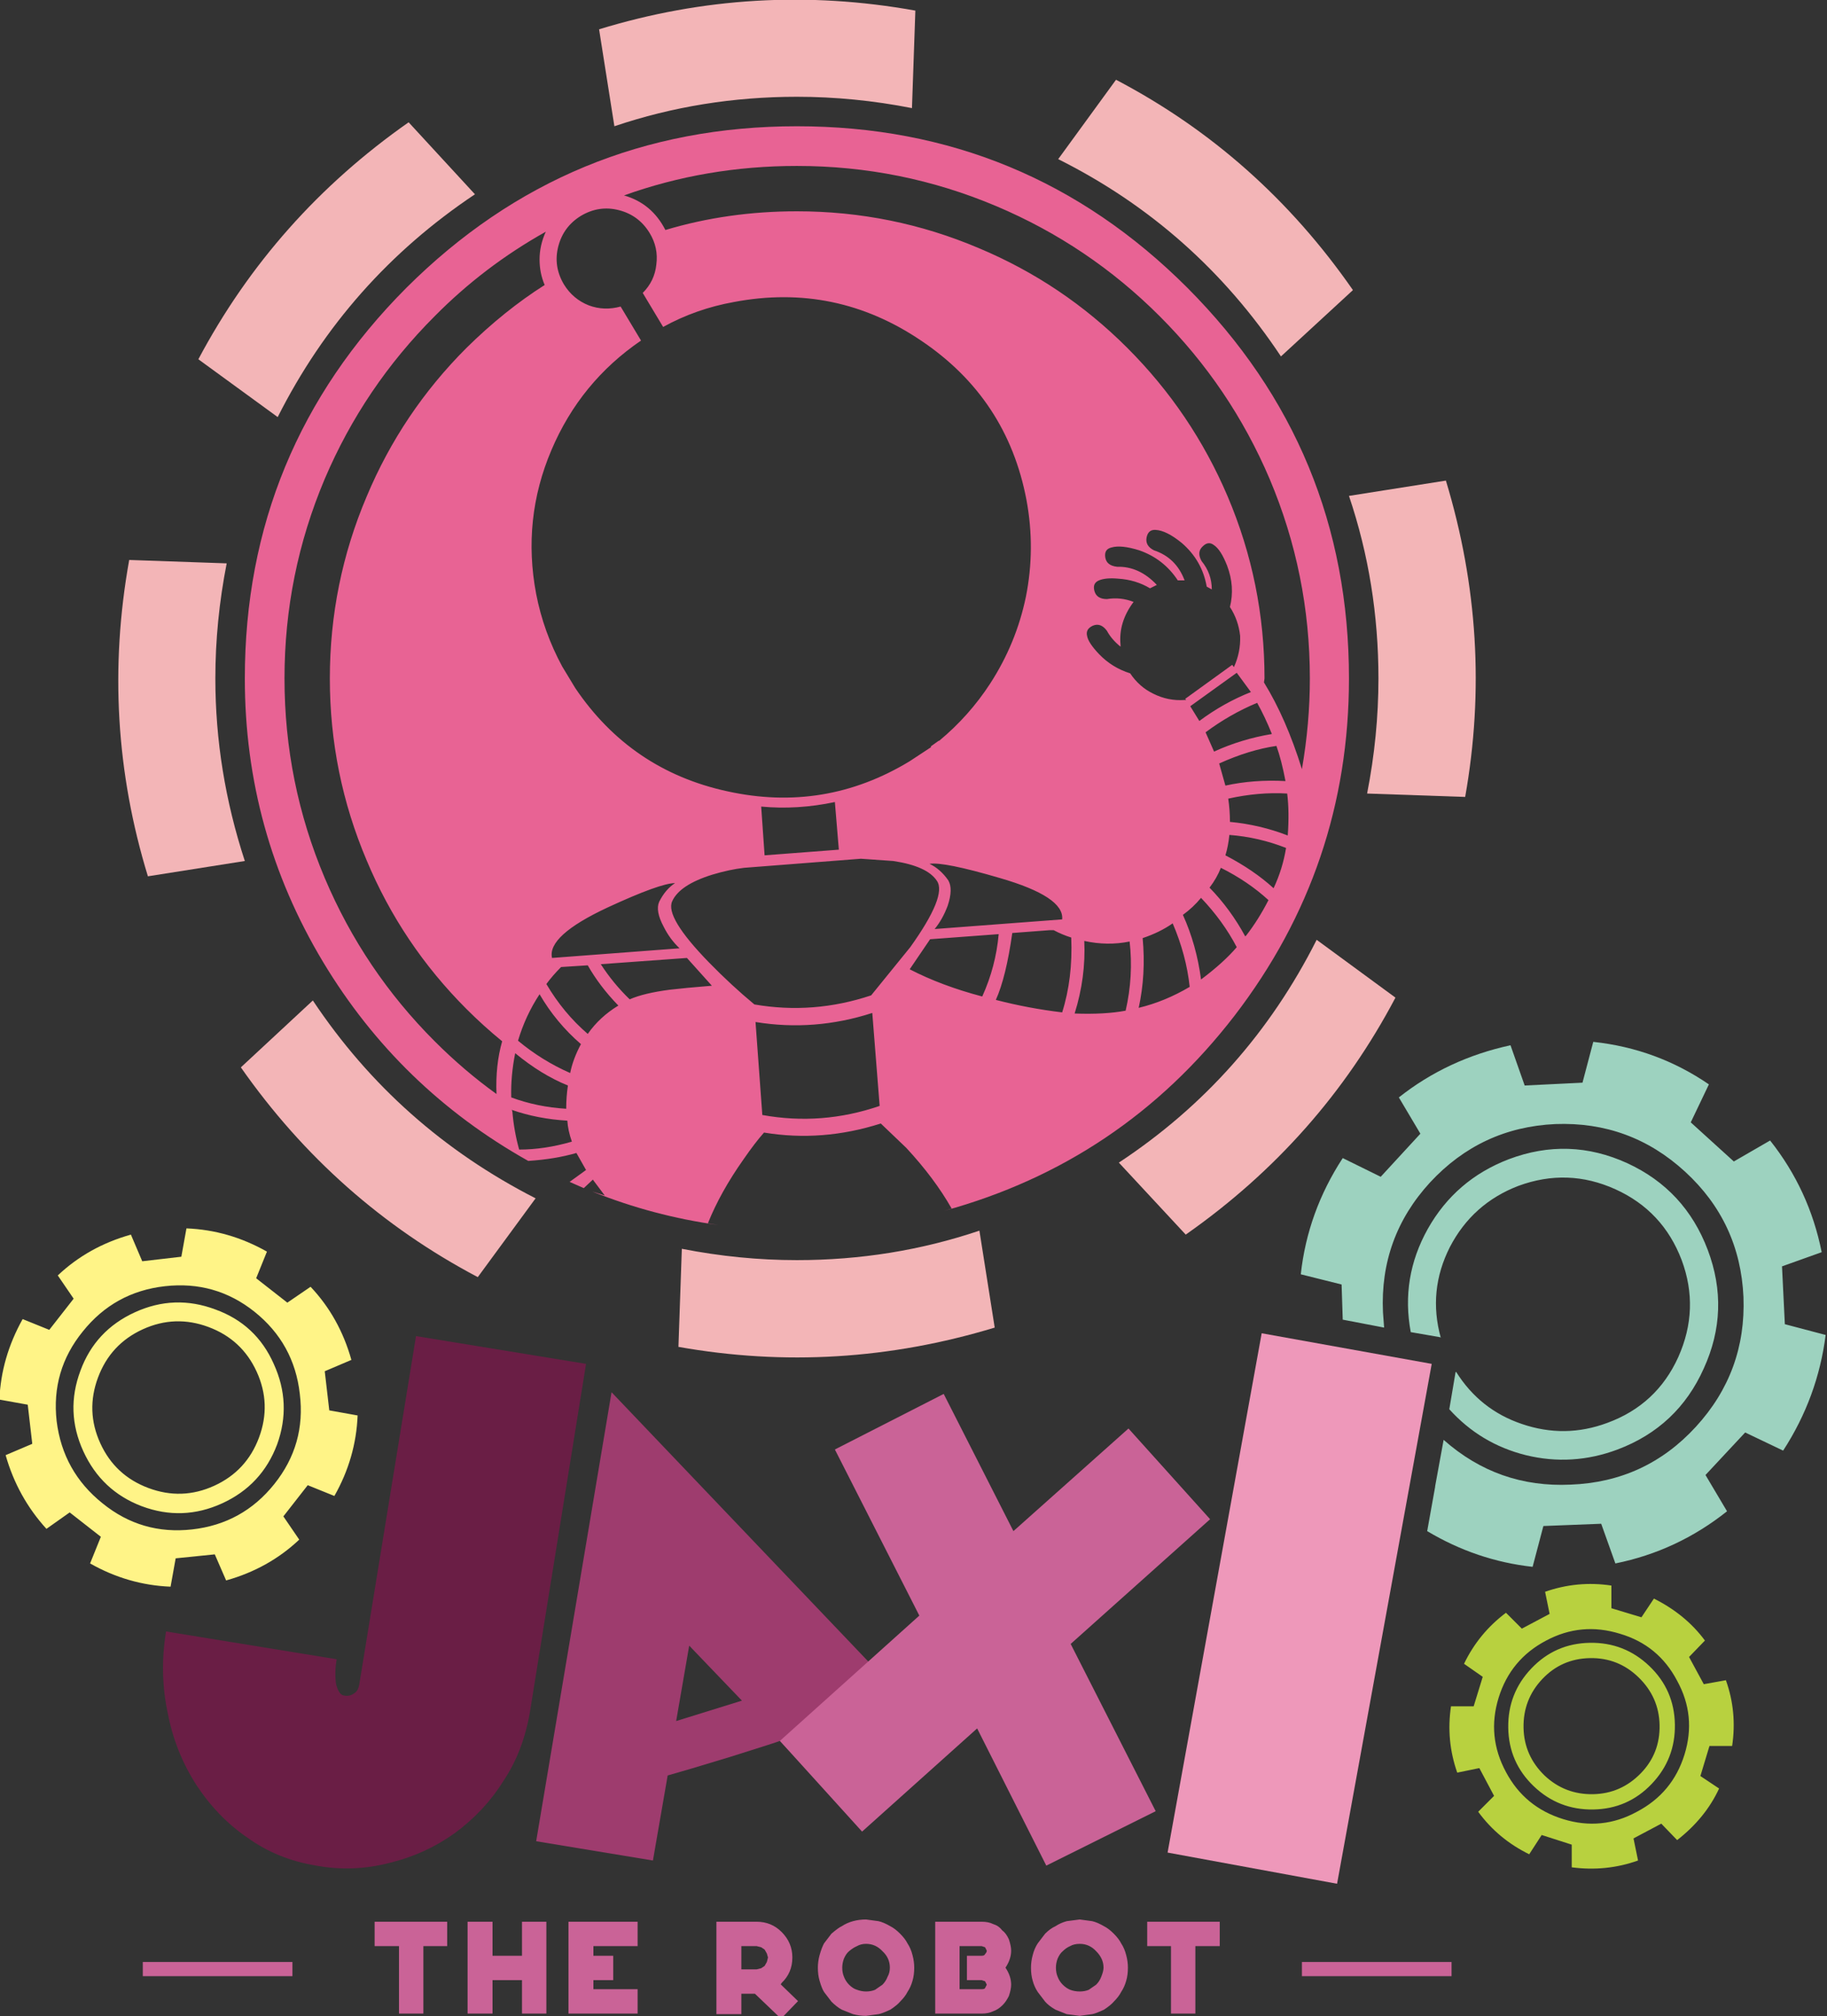 
<svg xmlns="http://www.w3.org/2000/svg" version="1.1" xmlns:xlink="http://www.w3.org/1999/xlink" preserveAspectRatio="none" x="0px" y="0px" width="300px" height="331px" viewBox="0 0 300 331">
<rect x="0" y="0" width="300" height="331" fill="#333333" stroke="none"/>
<defs>
<g id="mcLogo_0_Layer0_0_MEMBER_0_FILL">
<path fill="#9DD2BF" stroke="none" d="
M 313.55 188.5
L 316.35 186.85 317.3 181.5 309.35 180.05
Q 310.6 184.75 313.55 188.5
M 316.9 179.45
L 316.75 179.15 310.65 178.05 310.1 178.25 316.9 179.45
M 336.45 163.85
Q 340.65 165.75 342.3 170.1 343.9 174.4 342 178.65 340.1 182.85 335.75 184.45 332 185.85 328.2 184.55 324.5 183.3 322.4 179.95
L 322.35 180 321.8 183.25
Q 324.55 186.3 328.55 187.3 332.65 188.3 336.65 186.8 341.95 184.8 344.25 179.65 346.6 174.5 344.6 169.2 342.6 163.9 337.5 161.55 332.35 159.2 327.05 161.2 322.35 163 319.9 167.35 317.5 171.65 318.4 176.45
L 321 176.9 321.05 176.95
Q 319.9 172.8 321.85 168.95 323.85 165.1 327.9 163.55 332.25 161.95 336.45 163.85
M 350.1 159.55
L 346.9 161.4 343.1 157.95 344.7 154.6
Q 340.1 151.45 334.5 150.85
L 333.55 154.45 328.45 154.7 327.2 151.15
Q 321.65 152.35 317.35 155.75
L 319.25 158.95 315.75 162.75 312.4 161.1
Q 309.3 165.85 308.7 171.35
L 312.3 172.25 312.4 175.35 316.05 176.05 315.95 174.7
Q 315.65 168.1 320.1 163.25 324.6 158.4 331.15 158.1 337.75 157.85 342.6 162.3 347.45 166.75 347.75 173.35 348 179.95 343.55 184.8 339.1 189.65 332.5 189.9 326.1 190.2 321.3 185.95
L 320.55 190.05 320.55 190.1 319.85 194
Q 324.2 196.6 329.15 197.15
L 330.1 193.55 335.2 193.35 336.45 196.85
Q 341.9 195.75 346.3 192.25
L 344.4 189.05 347.9 185.3 351.25 186.9
Q 354.3 182.2 355 176.7
L 351.4 175.75 351.15 170.65 354.65 169.4
Q 353.55 163.9 350.1 159.55 Z"/>
</g>

<g id="mcLogo_0_Layer0_0_MEMBER_1_FILL">
<path fill="#F3B5B7" stroke="none" d="
M 264.25 170.1
Q 259.2 170.1 254.1 169.1
L 253.8 177.75
Q 267.85 180.25 281.7 176.05
L 280.35 167.5
Q 272.65 170.1 264.25 170.1
M 315.55 118.8
Q 315.55 123.85 314.55 128.95
L 323.2 129.25
Q 325.7 115.2 321.5 101.35
L 312.95 102.7
Q 315.55 110.4 315.55 118.8
M 317.05 146.95
L 310.1 141.85
Q 303.95 154.05 292.65 161.5
L 298.55 167.85
Q 310.4 159.55 317.05 146.95
M 236.1 171.6
L 241.2 164.65
Q 229.05 158.45 221.55 147.2
L 215.2 153.1
Q 223.5 164.95 236.1 171.6
M 212.95 118.8
Q 212.95 113.75 213.95 108.65
L 205.35 108.35
Q 202.8 122.55 207 136.25
L 215.55 134.9
Q 212.95 126.95 212.95 118.8
M 218.45 95.75
Q 224.55 83.65 235.85 76.1
L 230 69.75
Q 218.15 78.05 211.45 90.65
L 218.45 95.75
M 287.3 73
Q 299.4 79.05 306.95 90.4
L 313.3 84.55
Q 305 72.6 292.4 66
L 287.3 73
M 274.4 68.5
L 274.7 59.9
Q 260.5 57.35 246.8 61.55
L 248.15 70.1
Q 255.85 67.5 264.25 67.5 269.3 67.5 274.4 68.5 Z"/>
</g>

<g id="mcLogo_0_Layer0_0_MEMBER_2_FILL">
<path fill="#E86394" stroke="none" d="
M 298.7 84.35
Q 284.45 70.1 264.25 70.1 244.1 70.1 229.8 84.35 215.55 98.65 215.55 118.8 215.55 132.3 222.45 143.8 229.15 154.95 240.55 161.35 242.9 161.2 244.8 160.65
L 245.65 162.15 244.2 163.2 245.45 163.75 246.25 163 247.3 164.4 246.2 164.05
Q 251.55 166.2 257.3 167
L 256.4 166.85
Q 257.5 164.1 259.55 161.2 260.55 159.75 261.35 158.85 266.5 159.7 271.65 158.05
L 273.9 160.2
Q 276.4 162.9 277.9 165.55
L 277.25 165.75
Q 292.9 161.45 302.85 148.55 312.95 135.4 312.95 118.8 312.95 98.65 298.7 84.35
M 248.55 77.5
Q 250.3 77.95 251.25 79.5 252.05 80.8 251.85 82.3 251.7 83.75 250.65 84.8
L 252.45 87.8
Q 255.35 86.2 258.7 85.6 267.65 83.9 275.2 89 282.8 94.1 284.5 103.05 285.3 107.35 284.45 111.6 283.6 115.7 281.3 119.25 279.45 122.1 276.8 124.3
L 276.75 124.3 276.05 124.8 276.1 124.85 274.2 126.1
Q 266.7 130.65 258.1 128.75 249.6 126.9 244.7 119.65
L 243.55 117.75
Q 241.9 114.7 241.25 111.35 240 104.75 242.6 98.65 245.15 92.65 250.5 89
L 248.7 86
Q 247.25 86.4 245.9 85.9 244.5 85.35 243.7 84.05 242.75 82.45 243.2 80.7 243.65 78.95 245.2 78 246.8 77.05 248.55 77.5
M 252.65 79.25
Q 251.45 76.9 249 76.2 256.25 73.6 264.25 73.6 273.45 73.6 281.85 77.15 290 80.6 296.25 86.85 302.5 93.1 305.95 101.2 309.5 109.6 309.5 118.8 309.5 122.75 308.8 126.8 307.4 122.3 305.45 119.15
L 305.5 118.8
Q 305.5 110.4 302.25 102.75 299.1 95.35 293.4 89.65 287.7 83.95 280.3 80.85 272.65 77.6 264.25 77.6 258.15 77.6 252.65 79.25
M 232.3 86.85
Q 236.65 82.45 242.1 79.4 241.55 80.6 241.55 81.85 241.55 83.05 242 84.1 238.45 86.35 235.1 89.65 229.4 95.35 226.3 102.75 223.05 110.4 223.05 118.8 223.05 127.2 226.3 134.85 229.4 142.25 235.1 147.95 236.6 149.45 238.25 150.8 237.65 152.9 237.75 155.45 234.9 153.4 232.3 150.8 226.05 144.55 222.6 136.4 219.05 128 219.05 118.8 219.05 109.6 222.6 101.2 226.05 93.1 232.3 86.85
M 239.05 155.75
Q 239 153.85 239.4 151.85 241.7 153.75 244.05 154.7 243.9 155.7 243.9 156.75 241.35 156.6 239.05 155.75
M 239.15 157
L 239.1 156.85
Q 241.4 157.65 244 157.8 244.05 158.65 244.4 159.65 242 160.35 239.75 160.35 239.3 158.75 239.15 157
M 239.65 150.75
Q 240.3 148.55 241.55 146.65 243 149.15 245.2 151.05 244.5 152.35 244.25 153.6 241.75 152.5 239.65 150.75
M 304.85 120.95
Q 305.55 122.2 306.15 123.7 303.45 124.15 301.05 125.25
L 300.3 123.55
Q 302.45 121.95 304.85 120.95
M 295.4 110.85
L 296 110.55
Q 294.45 108.9 292.5 108.95 291.55 108.85 291.45 108.1 291.35 107.4 292 107.25 292.85 107 294.45 107.5 296.6 108.25 297.85 110.15
L 298.45 110.15
Q 297.7 108.15 295.75 107.5 294.95 107.1 295.1 106.35 295.25 105.65 295.9 105.7 296.85 105.75 298.2 106.85 300 108.4 300.4 110.7
L 300.85 110.95
Q 300.85 109.55 299.95 108.45 299.5 107.65 300.05 107.15 300.55 106.65 301.05 107.05 301.65 107.45 302.2 108.85 302.9 110.7 302.45 112.5 303.2 113.65 303.35 115.05 303.4 116.5 302.8 117.8
L 302.65 117.6 298.5 120.6 298.6 120.7 298.45 120.7
Q 297 120.8 295.7 120.15 294.45 119.55 293.65 118.35 292.05 117.85 290.9 116.65 289.95 115.65 289.85 115.05 289.7 114.45 290.35 114.15 291.05 113.85 291.6 114.6 292 115.35 292.8 116
L 292.8 115.85
Q 292.6 113.85 293.95 112.05 292.8 111.6 291.6 111.8 290.7 111.8 290.5 111.1 290.3 110.4 290.9 110.15 291.5 109.9 292.6 110 294.15 110.1 295.4 110.85
M 298.95 121.25
L 303.05 118.3 304.3 120
Q 301.9 120.95 299.75 122.55
L 298.95 121.25
M 302.05 128.25
L 301.5 126.3
Q 304.15 125.1 306.55 124.75 307 126 307.35 127.85 304.55 127.7 302.05 128.25
M 302.45 131.45
Q 302.45 130.4 302.3 129.4 305 128.8 307.5 128.95 307.7 130.55 307.55 132.65 305.1 131.7 302.45 131.45
M 302.05 134.4
Q 302.3 133.6 302.4 132.6 305 132.8 307.4 133.75 307.1 135.6 306.3 137.3 304.55 135.7 302.05 134.4
M 288.45 141.65
Q 288.6 145.25 287.65 148.25 284.7 147.9 281.8 147.15 282.7 145.15 283.25 141.25
L 286.55 141 286.9 141
Q 287.65 141.4 288.45 141.65
M 288.75 148.35
Q 289.75 145.15 289.6 141.95 291.65 142.4 293.6 142 293.95 145.05 293.25 148.1 291.4 148.45 288.75 148.35
M 298.9 146
Q 296.7 147.3 294.4 147.85 295.05 144.9 294.75 141.7 296.25 141.2 297.4 140.4 298.6 143.2 298.9 146
M 303.05 142.5
Q 301.9 143.85 299.9 145.35 299.5 142.3 298.3 139.65 299.2 139 299.9 138.15 301.85 140.2 303.05 142.5
M 300.65 137.25
Q 301.3 136.4 301.65 135.5 304.05 136.7 305.85 138.35 304.95 140.1 303.9 141.45
L 303.8 141.55
Q 302.5 139.15 300.65 137.25
M 261.4 134.4
L 261.1 130.1
Q 264.3 130.4 267.6 129.7
L 267.95 133.9 261.4 134.4
M 256.8 136.1
Q 258.3 135.65 259.6 135.5
L 269.9 134.7 272.75 134.9
Q 275.75 135.35 276.6 136.65 277.5 137.95 274.25 142.5
L 270.8 146.75
Q 265.7 148.45 260.5 147.55 258.45 145.85 256.5 143.85 252.6 139.85 253.25 138.45 253.9 137 256.8 136.1
M 252.1 138.5
Q 251.75 139.3 252.5 140.7 253.05 141.8 253.9 142.6
L 242.65 143.45
Q 242.2 141.5 247.55 139 252.2 136.85 253.5 136.85 252.65 137.4 252.1 138.5
M 249.5 147.1
Q 248.05 145.7 246.95 144
L 254.55 143.45 256.75 145.9
Q 254.3 146.1 253.05 146.25 250.75 146.55 249.5 147.1
M 243.45 144.25
L 245.8 144.1
Q 246.85 145.95 248.5 147.65 246.85 148.65 245.8 150.15 243.65 148.3 242.15 145.75 242.7 145 243.45 144.25
M 277.55 138.85
Q 278.05 137.35 277.6 136.6 276.9 135.6 275.95 135.15 277.2 134.95 282.15 136.4 287.85 138.05 287.65 140.05
L 276.4 140.9
Q 277.1 140.05 277.55 138.85
M 276 141.8
L 282.05 141.35
Q 281.8 144.2 280.6 146.85 277 145.9 274.2 144.45
L 276 141.8
M 261.2 157.3
L 260.6 149.1
Q 265.8 149.95 270.9 148.3
L 271.55 156.5
Q 266.45 158.25 261.2 157.3 Z"/>
</g>

<g id="mcLogo_0_Layer0_0_MEMBER_3_FILL">
<path fill="#CA6397" stroke="none" d="
M 237.4 228.45
L 235.2 228.45 235.2 236.55 237.4 236.55 237.4 233.6 240 233.6 240 236.55 242.15 236.55 242.15 228.45 240 228.45 240 231.45 237.4 231.45 237.4 228.45
M 233.4 230.6
L 233.4 228.45 227 228.45 227 230.6 229.15 230.6 229.15 236.55 231.3 236.55 231.3 230.6 233.4 230.6
M 274 234.65
Q 274.3 234.2 274.45 233.65 274.6 233.15 274.6 232.5 274.6 231.95 274.45 231.4 274.3 230.8 274 230.35 273.8 229.95 273.35 229.5 272.9 229.05 272.5 228.85 271.9 228.5 271.45 228.4
L 270.35 228.25
Q 269.75 228.25 269.2 228.4 268.65 228.55 268.2 228.85 267.95 228.95 267.3 229.5
L 266.65 230.35
Q 266.45 230.7 266.25 231.4 266.1 231.95 266.1 232.5 266.1 233.15 266.25 233.65 266.45 234.35 266.65 234.65
L 267.3 235.5
Q 267.75 235.95 268.2 236.2
L 269.2 236.6
Q 269.75 236.75 270.35 236.75
L 271.45 236.6
Q 271.75 236.55 272.5 236.2 273.1 235.8 273.35 235.5 273.8 235.05 274 234.65
M 269.55 230.6
Q 269.9 230.4 270.35 230.4 271.2 230.4 271.8 231.05 272.45 231.65 272.45 232.5 272.45 232.95 272.25 233.3 272.1 233.7 271.8 234
L 271.15 234.45
Q 270.8 234.6 270.35 234.6 269.95 234.6 269.55 234.45 269.2 234.35 268.85 234 268.55 233.7 268.4 233.3 268.25 232.95 268.25 232.5 268.25 232.1 268.4 231.7 268.6 231.25 268.85 231.05 269.2 230.75 269.55 230.6
M 281.55 228.65
Q 281.15 228.45 280.55 228.45
L 276.45 228.45 276.45 236.55 280.55 236.55
Q 281.15 236.55 281.55 236.35 282 236.2 282.4 235.8 282.7 235.5 282.95 235 283.15 234.4 283.15 234 283.15 233.25 282.65 232.5 283.15 231.75 283.15 231 283.15 230.6 282.95 230 282.7 229.45 282.35 229.2 282.05 228.8 281.55 228.65
M 278.6 230.6
L 280.55 230.6 280.85 230.7 281 231
Q 281 231.15 280.85 231.3 280.8 231.45 280.55 231.45
L 279.25 231.45 279.25 233.6 280.55 233.6 280.85 233.7 281 234 280.85 234.3
Q 280.8 234.4 280.55 234.4
L 278.6 234.4 278.6 230.6
M 246.3 231.45
L 246.3 230.6 250.2 230.6 250.2 228.45 244.1 228.45 244.1 236.55 250.2 236.55 250.2 234.4 246.3 234.4 246.3 233.6 248.05 233.6 248.05 231.45 246.3 231.45
M 259.35 234.8
L 260.55 234.8 262.85 237 264.35 235.45 262.8 233.95 262.85 233.95 262.9 233.85
Q 263.85 232.95 263.85 231.6 263.85 230.3 262.9 229.35 262 228.45 260.7 228.45
L 257.15 228.45 257.15 236.6 259.35 236.6 259.35 234.8
M 261.1 230.7
L 261.4 230.9 261.6 231.25 261.7 231.6 261.6 232 261.4 232.35 261.1 232.55 260.7 232.65 259.35 232.65 259.35 230.6 260.7 230.6 261.1 230.7
M 290.3 228.4
L 289.2 228.25 288.05 228.4
Q 287.5 228.55 287.05 228.85 286.6 229.05 286.15 229.5
L 285.5 230.35
Q 285.2 230.8 285.05 231.4 284.9 231.95 284.9 232.5 284.9 233.15 285.05 233.65 285.2 234.2 285.5 234.65
L 286.15 235.5
Q 286.45 235.85 287.05 236.2
L 288.05 236.6 289.2 236.75 290.3 236.6
Q 290.6 236.55 291.35 236.2 291.95 235.8 292.2 235.5 292.65 235.05 292.85 234.65 293.15 234.2 293.3 233.65 293.45 233.15 293.45 232.5 293.45 231.95 293.3 231.4 293.15 230.8 292.85 230.35 292.65 229.95 292.2 229.5 291.75 229.05 291.35 228.85 290.75 228.5 290.3 228.4
M 287.7 231.05
Q 288 230.75 288.35 230.6 288.7 230.4 289.2 230.4 290.05 230.4 290.65 231.05 291.3 231.7 291.3 232.5 291.3 232.8 291.1 233.3 290.95 233.7 290.65 234
L 290 234.45
Q 289.65 234.6 289.2 234.6 288.75 234.6 288.35 234.45 288 234.3 287.7 234 287.4 233.7 287.25 233.3 287.1 232.95 287.1 232.5 287.1 232.1 287.25 231.7 287.45 231.25 287.7 231.05
M 299.4 230.6
L 301.55 230.6 301.55 228.45 295.15 228.45 295.15 230.6 297.25 230.6 297.25 236.55 299.4 236.55 299.4 230.6 Z"/>
</g>

<g id="mcLogo_0_Layer0_0_MEMBER_4_FILL">
<path fill="#B8D13F" stroke="none" d="
M 346.2 207.15
L 344.25 207.5 342.95 205.1 344.35 203.65
Q 342.65 201.35 339.85 199.95
L 338.75 201.6 336.1 200.8 336.1 198.8
Q 333.1 198.35 330.25 199.35
L 330.65 201.3 328.2 202.6 326.8 201.2
Q 324.4 203 323.1 205.7
L 324.75 206.85 323.95 209.45 321.95 209.45
Q 321.5 212.45 322.5 215.3
L 324.45 214.9 325.75 217.35 324.35 218.75
Q 326.1 221.15 328.85 222.5
L 329.95 220.8 332.6 221.65 332.6 223.65
Q 335.65 224.05 338.45 223.05
L 338.05 221.1 340.5 219.8 341.9 221.25
Q 344.4 219.3 345.6 216.7
L 343.95 215.6 344.75 212.95 346.75 212.95
Q 347.2 209.95 346.2 207.15
M 336.85 203.05
Q 340.25 204.05 341.9 207.2 343.6 210.3 342.55 213.7 341.5 217.1 338.35 218.75 335.25 220.45 331.85 219.4 328.45 218.35 326.8 215.25 325.1 212.1 326.15 208.7 327.2 205.3 330.35 203.65 333.45 202 336.85 203.05
M 339.45 205.9
Q 337.25 203.8 334.2 203.85 331.15 203.9 329.05 206.1 326.95 208.3 327 211.35 327.05 214.4 329.25 216.5 331.45 218.6 334.5 218.55 337.55 218.5 339.65 216.3 341.75 214.1 341.7 211.05 341.65 208 339.45 205.9
M 334.2 205.2
Q 336.7 205.15 338.5 206.9 340.3 208.65 340.35 211.1 340.4 213.6 338.7 215.35 336.95 217.15 334.5 217.2 332 217.25 330.2 215.55 328.4 213.8 328.35 211.35 328.3 208.85 330 207.05 331.7 205.25 334.2 205.2 Z"/>
</g>

<g id="mcLogo_0_Layer0_0_MEMBER_5_FILL">
<path fill="#9E3C6E" stroke="none" d="
M 252.85 215.55
Q 254.3 215.15 258.4 213.9 262.7 212.55 262.75 212.5
L 268 218 275.6 210.8 247.9 181.75 241.25 221.35 251.55 223.05 252.85 215.55
M 259.4 208.95
L 253.6 210.75 254.75 204.1 259.4 208.95 Z"/>
</g>

<g id="mcLogo_0_Layer0_0_MEMBER_6_FILL">
<path fill="#EE98BA" stroke="none" d="
M 320.25 179.25
L 305.25 176.55 296.95 222.35 311.9 225.1 320.25 179.25 Z"/>
</g>

<g id="mcLogo_0_Layer0_0_MEMBER_7_FILL">
<path fill="#CA6397" stroke="none" d="
M 283.35 194
L 277.2 181.9 267.6 186.8 275.05 201.45 262.75 212.5 270 220.5 280.15 211.4 286.25 223.5 295.9 218.7 288.4 203.95 300.7 192.95 293.5 184.95 283.35 194 Z"/>
</g>

<g id="mcLogo_0_Layer0_0_MEMBER_8_FILL">
<path fill="#6A1E45" stroke="none" d="
M 245.65 179.25
L 230.65 176.8 225.65 207.5
Q 225.55 208.1 225.2 208.3 224.8 208.6 224.3 208.5 223.85 208.45 223.6 207.5 223.45 206.5 223.65 205.3
L 208.6 202.85
Q 208 206.55 208.75 210.05 209.4 213.45 211.25 216.35 213.15 219.25 215.8 221.05 218.45 222.95 221.85 223.5 225.1 224.1 228.35 223.25 231.45 222.5 234.05 220.65 236.7 218.7 238.35 216.05 240.1 213.45 240.7 209.95
L 245.65 179.25 Z"/>
</g>

<g id="mcLogo_0_Layer0_0_MEMBER_9_FILL">
<path fill="#FFF487" stroke="none" d="
M 200.45 173.5
L 198.3 176.25 195.95 175.3
Q 194.05 178.7 193.9 182.4
L 196.4 182.85 196.8 186.3 194.45 187.3
Q 195.5 191 198.05 193.8
L 200.1 192.35 202.85 194.5 201.9 196.85
Q 205.25 198.75 209 198.9
L 209.45 196.4 212.9 196.05 213.9 198.35
Q 217.65 197.3 220.35 194.75
L 218.95 192.7 221.1 189.95 223.45 190.9
Q 225.35 187.55 225.5 183.8
L 223 183.35 222.6 179.9 224.95 178.9
Q 223.9 175.15 221.35 172.45
L 219.3 173.85 216.55 171.7 217.5 169.35
Q 214.15 167.45 210.4 167.3
L 209.95 169.8 206.5 170.2 205.5 167.85
Q 201.75 168.9 199.05 171.45
L 200.45 173.5
M 198.95 184.3
Q 198.45 179.85 201.25 176.4 204.05 172.9 208.5 172.4 212.95 171.9 216.4 174.65 219.9 177.45 220.4 181.9 220.95 186.35 218.15 189.85 215.35 193.35 210.9 193.85 206.45 194.35 203 191.55 199.5 188.75 198.95 184.3
M 201.05 179.85
Q 199.7 183.45 201.3 186.95 202.9 190.45 206.45 191.8 210.05 193.15 213.55 191.55 217.05 189.95 218.4 186.35 219.7 182.75 218.1 179.25 216.55 175.75 212.95 174.45 209.35 173.1 205.85 174.7 202.35 176.3 201.05 179.85
M 202.6 180.45
Q 203.7 177.5 206.55 176.2 209.4 174.9 212.35 176 215.3 177.1 216.6 179.95 217.9 182.8 216.8 185.75 215.7 188.7 212.85 190 210 191.3 207.05 190.2 204.1 189.1 202.8 186.25 201.5 183.4 202.6 180.45 Z"/>
</g>

<g id="mcLogo_0_Layer0_0_MEMBER_10_MEMBER_0_FILL">
<path fill="#CA6397" stroke="none" d="
M 206.55 232
L 206.55 233.25 219.75 233.25 219.75 232 206.55 232 Z"/>
</g>

<g id="mcLogo_0_Layer0_0_MEMBER_10_MEMBER_1_FILL">
<path fill="#CA6397" stroke="none" d="
M 308.8 232
L 308.8 233.25 322 233.25 322 232 308.8 232 Z"/>
</g>
</defs>

<g transform="matrix( 1.12, 0, 0, 1.12, 0,0) ">
<g transform="matrix( 1.662, 0, 0, 1.662, -322.35,-98) ">
<use xlink:href="#mcLogo_0_Layer0_0_MEMBER_0_FILL"/>
</g>

<g transform="matrix( 1.662, 0, 0, 1.662, -322.35,-98) ">
<use xlink:href="#mcLogo_0_Layer0_0_MEMBER_1_FILL"/>
</g>

<g transform="matrix( 1.662, 0, 0, 1.662, -322.35,-98) ">
<use xlink:href="#mcLogo_0_Layer0_0_MEMBER_2_FILL"/>
</g>

<g transform="matrix( 1.662, 0, 0, 1.662, -322.35,-98) ">
<use xlink:href="#mcLogo_0_Layer0_0_MEMBER_3_FILL"/>
</g>

<g transform="matrix( 1.662, 0, 0, 1.662, -322.35,-98) ">
<use xlink:href="#mcLogo_0_Layer0_0_MEMBER_4_FILL"/>
</g>

<g transform="matrix( 1.662, 0, 0, 1.662, -322.35,-98) ">
<use xlink:href="#mcLogo_0_Layer0_0_MEMBER_5_FILL"/>
</g>

<g transform="matrix( 1.662, 0, 0, 1.662, -322.35,-98) ">
<use xlink:href="#mcLogo_0_Layer0_0_MEMBER_6_FILL"/>
</g>

<g transform="matrix( 1.662, 0, 0, 1.662, -322.35,-98) ">
<use xlink:href="#mcLogo_0_Layer0_0_MEMBER_7_FILL"/>
</g>

<g transform="matrix( 1.662, 0, 0, 1.662, -322.35,-98) ">
<use xlink:href="#mcLogo_0_Layer0_0_MEMBER_8_FILL"/>
</g>

<g transform="matrix( 1.662, 0, 0, 1.662, -322.35,-98) ">
<use xlink:href="#mcLogo_0_Layer0_0_MEMBER_9_FILL"/>
</g>

<g transform="matrix( 1.662, 0, 0, 1.662, -322.35,-98) ">
<use xlink:href="#mcLogo_0_Layer0_0_MEMBER_10_MEMBER_0_FILL"/>
</g>

<g transform="matrix( 1.662, 0, 0, 1.662, -322.35,-98) ">
<use xlink:href="#mcLogo_0_Layer0_0_MEMBER_10_MEMBER_1_FILL"/>
</g>
</g>
</svg>
